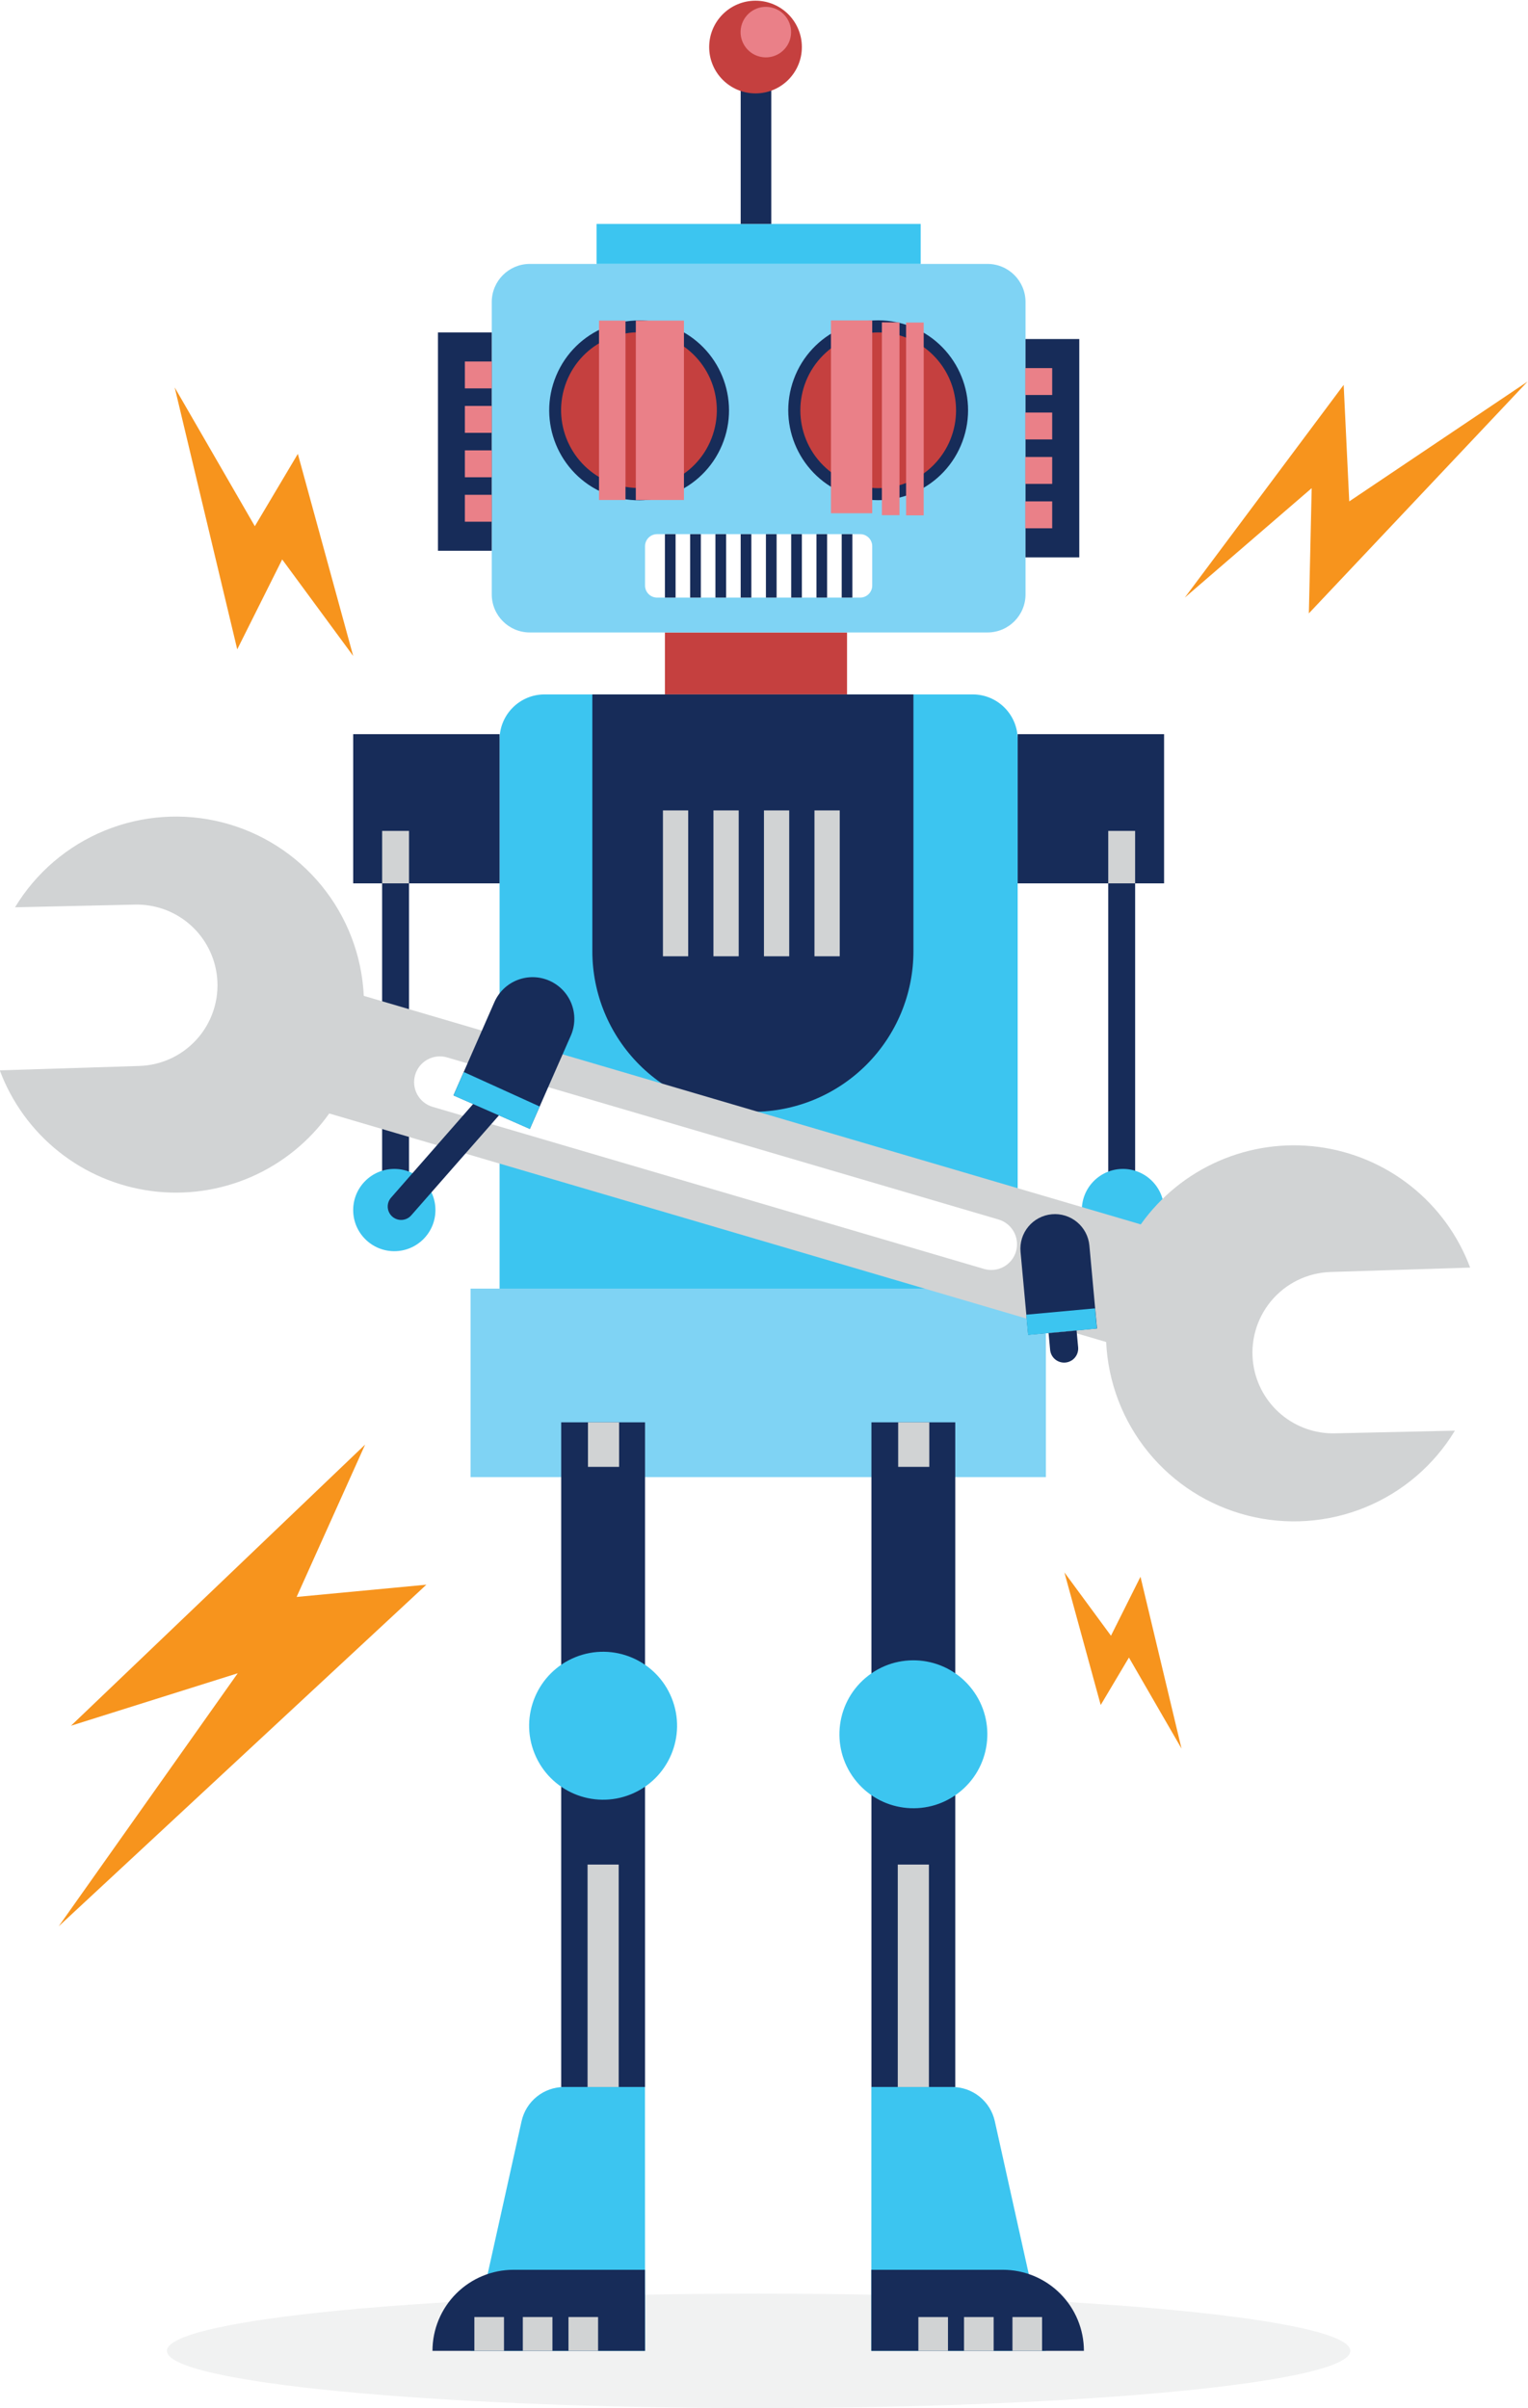 <svg width="726" height="1144" viewBox="0 0 726 1144" fill="none" xmlns="http://www.w3.org/2000/svg">
<rect x="0" y="0" width="726" height="1144" fill="#808080" stroke="none"/>
<g clip-path="url(#clip0_2130_45766)">
<path d="M2439 -442H-561V1583H2439V-442Z" fill="white"/>
<path d="M360.45 1143.93C515.719 1143.93 641.59 1131.76 641.59 1116.75C641.59 1101.74 515.719 1089.57 360.45 1089.57C205.181 1089.57 79.31 1101.74 79.31 1116.75C79.31 1131.76 205.181 1143.93 360.45 1143.93Z" fill="#F1F2F2"/>
<path d="M402.45 300.439H315.92V329.869H402.45V300.439Z" fill="#C5403F"/>
<path d="M469.17 125.37H251.74C241.749 125.37 233.65 133.469 233.65 143.46V282.35C233.65 292.341 241.749 300.44 251.74 300.44H469.17C479.161 300.44 487.26 292.341 487.26 282.35V143.46C487.26 133.469 479.161 125.37 469.17 125.37Z" fill="#7FD3F4"/>
<path d="M343.059 211.43C352.166 189.67 341.909 164.649 320.15 155.542C298.39 146.436 273.368 156.693 264.262 178.452C255.155 200.211 265.412 225.233 287.172 234.34C308.931 243.446 333.953 233.189 343.059 211.43Z" fill="#172C59"/>
<path d="M338.687 206.515C345.139 187.132 334.655 166.188 315.272 159.736C295.888 153.285 274.945 163.768 268.493 183.151C262.041 202.535 272.524 223.478 291.908 229.93C311.291 236.382 332.235 225.899 338.687 206.515Z" fill="#C5403F"/>
<path d="M324.97 152.3H302.1V237.51H324.97V152.3Z" fill="#EA8088"/>
<path d="M297.19 152.3H284.61V237.51H297.19V152.3Z" fill="#EA8088"/>
<path d="M457.318 209.65C465.475 187.517 454.145 162.962 432.012 154.806C409.879 146.649 385.324 157.979 377.168 180.112C369.011 202.245 380.341 226.8 402.474 234.956C424.607 243.113 449.162 231.782 457.318 209.65Z" fill="#172C59"/>
<path d="M443.416 221.058C457.862 206.613 457.862 183.192 443.416 168.747C428.971 154.301 405.55 154.301 391.105 168.746C376.659 183.192 376.659 206.613 391.105 221.058C405.55 235.504 428.971 235.504 443.416 221.058Z" fill="#C5403F"/>
<path d="M414.42 152.22H394.81V243.81H414.42V152.22Z" fill="#EA8088"/>
<path d="M427.38 153.14H419.01V244.73H427.38V153.14Z" fill="#EA8088"/>
<path d="M438.88 153.22H430.51V244.81H438.88V153.22Z" fill="#EA8088"/>
<path d="M408.69 253.74H312.21C309.045 253.74 306.48 256.306 306.48 259.47V278.15C306.48 281.315 309.045 283.88 312.21 283.88H408.69C411.855 283.88 414.42 281.315 414.42 278.15V259.47C414.42 256.306 411.855 253.74 408.69 253.74Z" fill="white"/>
<path d="M320.99 253.74H315.92V283.88H320.99V253.74Z" fill="#172C59"/>
<path d="M332.99 253.74H327.92V283.88H332.99V253.74Z" fill="#172C59"/>
<path d="M344.99 253.74H339.92V283.88H344.99V253.74Z" fill="#172C59"/>
<path d="M356.99 253.74H351.92V283.88H356.99V253.74Z" fill="#172C59"/>
<path d="M368.99 253.74H363.92V283.88H368.99V253.74Z" fill="#172C59"/>
<path d="M380.99 253.74H375.92V283.88H380.99V253.74Z" fill="#172C59"/>
<path d="M392.99 253.74H387.92V283.88H392.99V253.74Z" fill="#172C59"/>
<path d="M404.99 253.74H399.92V283.88H404.99V253.74Z" fill="#172C59"/>
<path d="M437.45 106.38H283.46V125.37H437.45V106.38Z" fill="#3CC5F0"/>
<path d="M233.64 157.91H208.09V261.63H233.64V157.91Z" fill="#172C59"/>
<path d="M512.8 161.05H487.25V264.77H512.8V161.05Z" fill="#172C59"/>
<path d="M462.15 329.87H258.75C246.942 329.87 237.37 339.442 237.37 351.25V654.27C237.37 666.078 246.942 675.65 258.75 675.65H462.15C473.958 675.65 483.53 666.078 483.53 654.27V351.25C483.53 339.442 473.958 329.87 462.15 329.87Z" fill="#3CC5F0"/>
<path d="M496.94 612.141H223.58V701.691H496.94V612.141Z" fill="#7FD3F4"/>
<path d="M281.4 329.87H434V451.87C434 472.101 425.963 491.503 411.658 505.808C397.353 520.114 377.951 528.15 357.72 528.15V528.15C337.489 528.15 318.087 520.114 303.782 505.808C289.477 491.503 281.44 472.101 281.44 451.87V329.87H281.4Z" fill="#172C59"/>
<path d="M326.98 384.98H314.98V454.271H326.98V384.98Z" fill="#D1D3D4"/>
<path d="M350.98 384.98H338.98V454.271H350.98V384.98Z" fill="#D1D3D4"/>
<path d="M374.98 384.98H362.98V454.271H374.98V384.98Z" fill="#D1D3D4"/>
<path d="M398.98 384.98H386.98V454.271H398.98V384.98Z" fill="#D1D3D4"/>
<path d="M306.48 675.66H266.65V991.41H306.48V675.66Z" fill="#172C59"/>
<path d="M453.87 675.66H414.04V991.41H453.87V675.66Z" fill="#172C59"/>
<path d="M299.719 852.372C317.713 845.102 326.406 824.621 319.136 806.627C311.866 788.633 291.385 779.939 273.391 787.209C255.397 794.479 246.704 814.96 253.974 832.954C261.244 850.948 281.725 859.642 299.719 852.372Z" fill="#3CC5F0"/>
<path d="M455.314 851.768C470.735 839.986 473.685 817.933 461.903 802.511C450.121 787.09 428.068 784.139 412.647 795.921C397.225 807.704 394.275 829.756 406.057 845.178C417.839 860.6 439.892 863.55 455.314 851.768Z" fill="#3CC5F0"/>
<path d="M306.48 1116.75H223.58L247.82 1007.63C248.839 1003.04 251.393 998.924 255.061 995.976C258.73 993.027 263.293 991.417 268 991.41H306.44L306.48 1116.75Z" fill="#3CC5F0"/>
<path d="M306.48 1116.75H205.48C205.483 1106.53 209.543 1096.74 216.769 1089.51C223.994 1082.29 233.793 1078.23 244.01 1078.23H306.44L306.48 1116.75Z" fill="#172C59"/>
<path d="M239.46 1100.68H225.39V1116.75H239.46V1100.68Z" fill="#D1D3D4"/>
<path d="M262.48 1100.68H248.41V1116.75H262.48V1100.68Z" fill="#D1D3D4"/>
<path d="M284.17 1100.68H270.1V1116.75H284.17V1100.68Z" fill="#D1D3D4"/>
<path d="M414 1116.75H496.9L472.66 1007.63C471.638 1003.03 469.078 998.914 465.401 995.965C461.725 993.016 457.153 991.41 452.44 991.41H414V1116.75Z" fill="#3CC5F0"/>
<path d="M414 1116.75H515C514.997 1106.54 510.938 1096.74 503.715 1089.52C496.492 1082.29 486.695 1078.23 476.48 1078.23H414V1116.75Z" fill="#172C59"/>
<path d="M481.05 1116.76H495.12V1100.69H481.05V1116.76Z" fill="#D1D3D4"/>
<path d="M458.04 1116.76H472.11V1100.69H458.04V1116.76Z" fill="#D1D3D4"/>
<path d="M436.35 1116.76H450.42V1100.69H436.35V1116.76Z" fill="#D1D3D4"/>
<path d="M293.96 885.74H279.17V991.41H293.96V885.74Z" fill="#D1D3D4"/>
<path d="M441.35 885.74H426.56V991.41H441.35V885.74Z" fill="#D1D3D4"/>
<path d="M294.15 675.66H279.36V696.81H294.15V675.66Z" fill="#D1D3D4"/>
<path d="M441.54 675.66H426.75V696.81H441.54V675.66Z" fill="#D1D3D4"/>
<path d="M237.37 348.75H208.1H167.81V419.12V419.62H181.56V568.17L194.34 567.36V419.62H237.37V348.75Z" fill="#172C59"/>
<path d="M194.34 394.71H181.57V419.62H194.34V394.71Z" fill="#D1D3D4"/>
<path d="M187.35 594.36C198.142 594.36 206.89 585.612 206.89 574.82C206.89 564.029 198.142 555.28 187.35 555.28C176.558 555.28 167.81 564.029 167.81 574.82C167.81 585.612 176.558 594.36 187.35 594.36Z" fill="#3CC5F0"/>
<path d="M483.53 348.75H512.81H553.09V419.12V419.62H539.34V568.17L526.56 567.36V419.62H483.53V348.75Z" fill="#172C59"/>
<path d="M526.56 419.62H539.33V394.71H526.56V419.62Z" fill="#D1D3D4"/>
<path d="M533.55 594.36C544.342 594.36 553.09 585.612 553.09 574.82C553.09 564.029 544.342 555.28 533.55 555.28C522.758 555.28 514.01 564.029 514.01 574.82C514.01 585.612 522.758 594.36 533.55 594.36Z" fill="#3CC5F0"/>
<path d="M156.41 528.93L525.57 637.5C526.458 656.636 533.474 674.981 545.582 689.827C557.69 704.673 574.249 715.235 592.816 719.953C611.384 724.672 630.976 723.298 648.703 716.034C666.43 708.77 681.353 696 691.27 679.61L634.27 680.89C624.968 681.1 615.907 677.919 608.777 671.941C601.647 665.963 596.935 657.596 595.52 648.4V648.4C594.693 643.037 595.015 637.559 596.463 632.329C597.911 627.1 600.453 622.237 603.92 618.063C607.387 613.889 611.701 610.498 616.576 608.115C621.451 605.732 626.776 604.411 632.2 604.24L698.51 602.15C692.833 586.95 683.125 573.583 670.426 563.484C657.727 553.385 642.518 546.934 626.431 544.825C610.344 542.716 593.986 545.027 579.113 551.511C564.24 557.995 551.413 568.407 542.01 581.63L172.84 473.07C171.944 453.936 164.922 435.597 152.811 420.757C140.7 405.917 124.141 395.362 105.575 390.648C87.01 385.934 67.421 387.312 49.698 394.577C31.974 401.842 17.055 414.611 7.14 431L64.14 429.72C73.441 429.511 82.501 432.693 89.631 438.67C96.76 444.648 101.473 453.014 102.89 462.21C103.718 467.573 103.398 473.051 101.95 478.281C100.503 483.511 97.962 488.375 94.494 492.549C91.026 496.724 86.712 500.115 81.836 502.497C76.96 504.88 71.634 506.199 66.21 506.37L-0.1 508.46C5.576 523.659 15.285 537.026 27.984 547.125C40.682 557.224 55.892 563.675 71.979 565.784C88.066 567.894 104.424 565.582 119.297 559.098C134.17 552.614 146.997 542.202 156.4 528.98L156.41 528.93Z" fill="#D1D3D4"/>
<path d="M197.25 510.6C197.702 509.058 198.454 507.62 199.462 506.369C200.471 505.118 201.716 504.077 203.127 503.307C204.537 502.537 206.086 502.053 207.684 501.882C209.282 501.711 210.898 501.857 212.44 502.31L474.44 579.31C477.551 580.229 480.172 582.344 481.726 585.191C483.28 588.039 483.641 591.387 482.73 594.5V594.5C481.814 597.614 479.7 600.236 476.851 601.79C474.003 603.345 470.654 603.705 467.54 602.791L205.54 525.79C203.998 525.338 202.56 524.586 201.308 523.578C200.057 522.57 199.017 521.324 198.247 519.914C197.477 518.503 196.992 516.954 196.821 515.356C196.65 513.758 196.796 512.142 197.25 510.6Z" fill="white"/>
<path d="M261 465.86C256.196 463.753 250.753 463.637 245.863 465.538C240.974 467.439 237.039 471.201 234.92 476L215.46 520.34L224.8 524.44L185.8 568.93C184.685 570.202 184.121 571.865 184.232 573.552C184.343 575.24 185.119 576.814 186.39 577.93V577.93C187.019 578.483 187.751 578.907 188.545 579.177C189.338 579.446 190.176 579.557 191.012 579.502C191.848 579.447 192.665 579.228 193.417 578.857C194.168 578.486 194.838 577.971 195.39 577.34L237.08 529.82L251.75 536.26L271.2 492C272.251 489.615 272.821 487.045 272.876 484.439C272.932 481.833 272.473 479.241 271.526 476.813C270.578 474.384 269.161 472.167 267.354 470.287C265.548 468.408 263.389 466.903 261 465.86Z" fill="#172C59"/>
<path d="M215.46 520.38L251.74 536.3L256.42 525.63L220.35 509.24L215.46 520.38Z" fill="#3CC5F0"/>
<path d="M521.22 631.08L488.52 634.08L484.89 594.67C484.492 590.333 485.834 586.017 488.618 582.669C491.403 579.322 495.404 577.218 499.74 576.82V576.82C504.076 576.419 508.394 577.758 511.743 580.541C515.093 583.324 517.199 587.323 517.6 591.66L521.22 631.08Z" fill="#172C59"/>
<path d="M520.285 621.521L487.583 624.526L488.467 634.146L521.169 631.141L520.285 621.521Z" fill="#3CC5F0"/>
<path d="M506.22 647.26C504.461 647.424 502.709 646.885 501.346 645.761C499.984 644.637 499.122 643.018 498.95 641.26L498.21 633.26L511.52 632.04L512.26 640.04C512.41 641.797 511.859 643.542 510.728 644.895C509.596 646.247 507.976 647.097 506.22 647.26V647.26Z" fill="#172C59"/>
<path d="M366.45 30.439H351.92V106.379H366.45V30.439Z" fill="#172C59"/>
<path d="M358.97 44.37C371.131 44.37 380.99 34.511 380.99 22.35C380.99 10.189 371.131 0.33 358.97 0.33C346.809 0.33 336.95 10.189 336.95 22.35C336.95 34.511 346.809 44.37 358.97 44.37Z" fill="#C5403F"/>
<path d="M375.555 17.999C377.07 11.547 373.067 5.089 366.615 3.575C360.163 2.06 353.705 6.063 352.19 12.515C350.676 18.967 354.679 25.425 361.131 26.939C367.583 28.454 374.041 24.451 375.555 17.999Z" fill="#EA8088"/>
<path d="M233.65 171.72H220.87V184.5H233.65V171.72Z" fill="#EA8088"/>
<path d="M233.65 192.83H220.87V205.61H233.65V192.83Z" fill="#EA8088"/>
<path d="M233.65 213.939H220.87V226.719H233.65V213.939Z" fill="#EA8088"/>
<path d="M233.65 235.05H220.87V247.83H233.65V235.05Z" fill="#EA8088"/>
<path d="M499.93 174.859H487.15V187.639H499.93V174.859Z" fill="#EA8088"/>
<path d="M499.93 195.97H487.15V208.75H499.93V195.97Z" fill="#EA8088"/>
<path d="M499.93 217.08H487.15V229.86H499.93V217.08Z" fill="#EA8088"/>
<path d="M499.93 238.18H487.15V250.96H499.93V238.18Z" fill="#EA8088"/>
<path d="M562.93 283.88L638.42 182.83L641.07 238.18L725.8 181.25L621.88 291.37L623.22 231.89L562.93 283.88Z" fill="#F7941D"/>
<path d="M173.48 686.23L33.73 819.781L112.95 794.86L27.89 915.061L202.59 752.781L140.93 758.61L173.48 686.23Z" fill="#F7941D"/>
<path d="M167.81 311.6L141.51 215.61L121.08 249.97L83 184.05L112.72 308.47L134.08 265.76L167.81 311.6Z" fill="#F7941D"/>
<path d="M505.73 746.95L522.98 809.94L536.39 787.39L561.38 830.65L541.88 749.01L527.86 777.03L505.73 746.95Z" fill="#F7941D"/>
</g>
<defs>
<clipPath id="clip0_2130_45766">
<rect width="726" height="1144" fill="white"/>
</clipPath>
</defs>
</svg>
